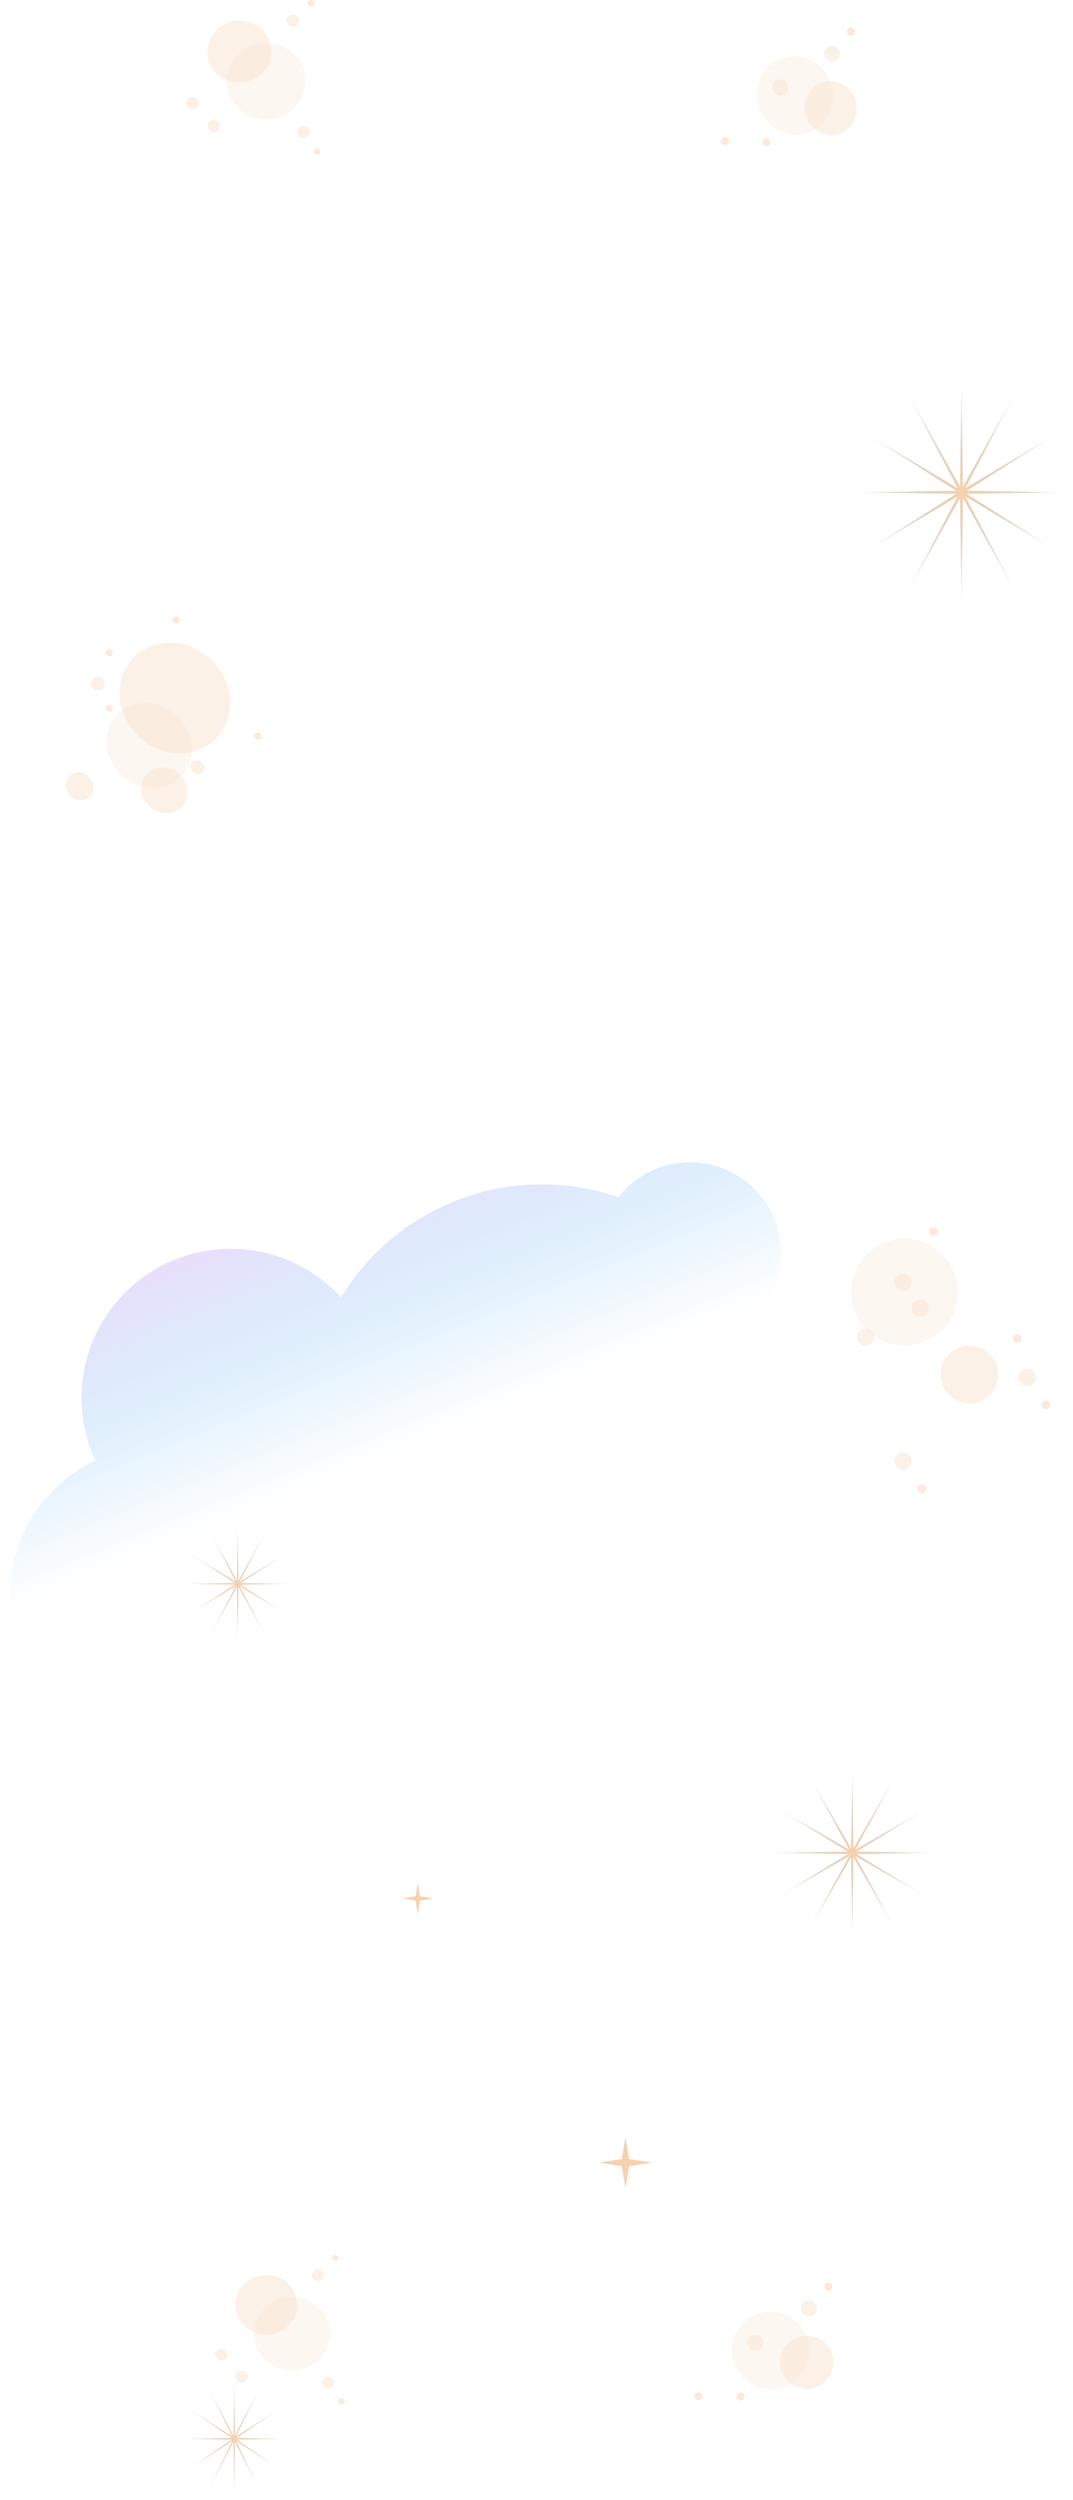 <svg width="447" height="1041" viewBox="0 0 447 1041" fill="none" xmlns="http://www.w3.org/2000/svg">
<path fill-rule="evenodd" clip-rule="evenodd" d="M314.197 548.996C322.26 541.004 326.672 529.498 325.184 517.357C322.63 496.52 303.669 481.699 282.832 484.253C272.457 485.525 263.573 490.865 257.584 498.478C233.889 490.34 207.091 491.234 182.798 503.091C165.281 511.641 151.456 524.723 142.047 540.236C128.937 525.894 109.318 517.896 88.562 520.44C54.484 524.617 30.245 555.628 34.422 589.706C35.224 596.252 37.016 602.434 39.63 608.123C16.132 619.299 1.304 644.587 4.643 671.835C8.82 705.913 39.831 730.152 73.909 725.975C107.986 721.799 132.226 690.787 128.049 656.71C127.247 650.164 125.454 643.981 122.84 638.293C127.548 636.054 131.907 633.249 135.842 629.975C136.438 631.352 137.069 632.722 137.734 634.084C161.462 682.701 220.11 702.877 268.727 679.148C317.064 655.556 337.286 597.447 314.197 548.996Z" fill="url(#paint0_linear_645_7184)"/>
<path d="M355.05 734L355.522 769.689L373.3 739.024L356.34 770.174L386.66 752.75L356.813 771.015L391.55 771.5L356.813 771.985L386.66 790.25L356.34 772.826L373.3 803.976L355.522 773.311L355.05 809L354.577 773.311L336.8 803.976L353.759 772.826L323.44 790.25L353.287 771.985L318.55 771.5L353.287 771.015L323.44 752.75L353.759 770.174L336.8 739.024L354.577 769.689L355.05 734Z" fill="url(#paint1_radial_645_7184)"/>
<path d="M99.05 634L99.354 658.268L110.8 637.416L99.881 658.598L119.401 646.75L100.185 659.17L122.55 659.5L100.185 659.83L119.401 672.25L99.881 660.402L110.8 681.584L99.354 660.732L99.05 685L98.746 660.732L87.3 681.584L98.219 660.402L78.698 672.25L97.915 659.83L75.55 659.5L97.915 659.17L78.698 646.75L98.219 658.598L87.3 637.416L98.746 658.268L99.05 634Z" fill="url(#paint2_radial_645_7184)"/>
<path d="M97.55 990L97.835 1014.27L108.55 993.416L98.328 1014.6L116.602 1002.75L98.612 1015.17L119.55 1015.5L98.612 1015.83L116.602 1028.25L98.328 1016.4L108.55 1037.58L97.835 1016.73L97.55 1041L97.265 1016.73L86.55 1037.58L96.772 1016.4L78.497 1028.25L96.487 1015.83L75.55 1015.5L96.487 1015.17L78.497 1002.75L96.772 1014.6L86.55 993.416L97.265 1014.27L97.55 990Z" fill="url(#paint3_radial_645_7184)"/>
<path d="M400.55 156L401.145 202.633L423.55 162.565L402.176 203.268L440.387 180.5L402.771 204.366L446.55 205L402.771 205.634L440.387 229.5L402.176 206.732L423.55 247.435L401.145 207.367L400.55 254L399.955 207.367L377.55 247.435L398.923 206.732L360.713 229.5L398.328 205.634L354.55 205L398.328 204.366L360.713 180.5L398.923 203.268L377.55 162.565L399.955 202.633L400.55 156Z" fill="url(#paint4_radial_645_7184)"/>
<g opacity="0.65">
<circle cx="376.795" cy="538.055" r="22.245" fill="#F6D1B1" fill-opacity="0.25"/>
<circle cx="403.851" cy="572.325" r="12.024" fill="#F6D1B1" fill-opacity="0.45"/>
<circle cx="388.819" cy="512.804" r="1.804" fill="#F6D1B1" fill-opacity="0.75"/>
<circle cx="384.01" cy="619.822" r="1.804" fill="#F6D1B1" fill-opacity="0.75"/>
<circle cx="435.716" cy="584.951" r="1.804" fill="#F6D1B1" fill-opacity="0.75"/>
<circle cx="423.691" cy="557.294" r="1.804" fill="#F6D1B1" fill-opacity="0.75"/>
<circle cx="360.562" cy="556.693" r="3.607" fill="#F6D1B1" fill-opacity="0.45"/>
<circle cx="376.194" cy="533.847" r="3.607" fill="#F6D1B1" fill-opacity="0.45"/>
<circle cx="383.409" cy="544.669" r="3.607" fill="#F6D1B1" fill-opacity="0.45"/>
<circle cx="376.194" cy="608.399" r="3.607" fill="#F6D1B1" fill-opacity="0.45"/>
<circle cx="427.899" cy="573.528" r="3.607" fill="#F6D1B1" fill-opacity="0.45"/>
</g>
<g opacity="0.65">
<ellipse cx="72.797" cy="290.624" rx="24.088" ry="21.992" transform="rotate(45 72.797 290.624)" fill="#F6D1B1" fill-opacity="0.45"/>
<ellipse cx="62.183" cy="310.464" rx="18.568" ry="16.953" transform="rotate(45 62.183 310.464)" fill="#F6D1B1" fill-opacity="0.25"/>
<ellipse cx="68.446" cy="329.039" rx="10.037" ry="9.164" transform="rotate(45 68.446 329.039)" fill="#F6D1B1" fill-opacity="0.45"/>
<ellipse cx="33.148" cy="327.434" rx="6.022" ry="5.498" transform="rotate(45 33.148 327.434)" fill="#F6D1B1" fill-opacity="0.45"/>
<ellipse cx="82.239" cy="319.505" rx="3.011" ry="2.749" transform="rotate(45 82.239 319.505)" fill="#F6D1B1" fill-opacity="0.45"/>
<ellipse cx="107.386" cy="306.423" rx="1.505" ry="1.375" transform="rotate(45 107.386 306.423)" fill="#F6D1B1" fill-opacity="0.75"/>
<ellipse cx="1.468" cy="1.415" rx="1.468" ry="1.415" transform="matrix(0.969 0.246 -0.164 0.986 44.324 293.234)" fill="#F6D1B1" fill-opacity="0.75"/>
<ellipse cx="45.52" cy="271.771" rx="1.505" ry="1.375" transform="rotate(45 45.52 271.771)" fill="#F6D1B1" fill-opacity="0.75"/>
<ellipse cx="73.351" cy="258.133" rx="1.505" ry="1.375" transform="rotate(45 73.351 258.133)" fill="#F6D1B1" fill-opacity="0.75"/>
<ellipse cx="2.935" cy="2.83" rx="2.935" ry="2.83" transform="matrix(0.969 0.246 -0.164 0.986 38.443 281.076)" fill="#F6D1B1" fill-opacity="0.45"/>
</g>
<path d="M260.55 890L262.105 899.015L271.55 900.5L262.105 901.985L260.55 911L258.994 901.985L249.55 900.5L258.994 899.015L260.55 890Z" fill="#F6D1B1"/>
<g opacity="0.65">
<ellipse cx="110.978" cy="959.72" rx="12.857" ry="12.432" fill="#F6D1B1" fill-opacity="0.45"/>
<ellipse cx="121.693" cy="971.738" rx="15.857" ry="15.333" fill="#F6D1B1" fill-opacity="0.25"/>
<ellipse cx="92.121" cy="980.44" rx="2.571" ry="2.486" fill="#F6D1B1" fill-opacity="0.45"/>
<ellipse cx="139.693" cy="940.243" rx="1.286" ry="1.243" fill="#F6D1B1" fill-opacity="0.75"/>
<ellipse cx="142.264" cy="999.917" rx="1.286" ry="1.243" fill="#F6D1B1" fill-opacity="0.75"/>
<ellipse cx="100.693" cy="989.557" rx="2.571" ry="2.486" fill="#F6D1B1" fill-opacity="0.45"/>
<ellipse cx="132.407" cy="947.288" rx="2.571" ry="2.486" fill="#F6D1B1" fill-opacity="0.45"/>
<ellipse cx="136.693" cy="992.043" rx="2.571" ry="2.486" fill="#F6D1B1" fill-opacity="0.45"/>
</g>
<g opacity="0.65">
<ellipse cx="99.772" cy="21.48" rx="13.333" ry="12.888" fill="#F6D1B1" fill-opacity="0.45"/>
<ellipse cx="110.883" cy="33.939" rx="16.444" ry="15.896" fill="#F6D1B1" fill-opacity="0.25"/>
<ellipse cx="80.216" cy="42.961" rx="2.667" ry="2.578" fill="#F6D1B1" fill-opacity="0.45"/>
<ellipse cx="129.55" cy="1.289" rx="1.333" ry="1.289" fill="#F6D1B1" fill-opacity="0.75"/>
<ellipse cx="132.216" cy="63.152" rx="1.333" ry="1.289" fill="#F6D1B1" fill-opacity="0.75"/>
<ellipse cx="89.105" cy="52.412" rx="2.667" ry="2.578" fill="#F6D1B1" fill-opacity="0.45"/>
<ellipse cx="121.994" cy="8.592" rx="2.667" ry="2.578" fill="#F6D1B1" fill-opacity="0.45"/>
<ellipse cx="126.439" cy="54.99" rx="2.667" ry="2.578" fill="#F6D1B1" fill-opacity="0.45"/>
</g>
<path d="M174.05 784L174.969 789.581L180.55 790.5L174.969 791.419L174.05 797L173.131 791.419L167.55 790.5L173.131 789.581L174.05 784Z" fill="#F6D1B1"/>
<g opacity="0.65">
<ellipse cx="320.966" cy="978.653" rx="16.105" ry="16.139" transform="rotate(-108.047 320.966 978.653)" fill="#F6D1B1" fill-opacity="0.25"/>
<ellipse cx="336.061" cy="983.664" rx="11.107" ry="11.13" transform="rotate(-108.047 336.061 983.664)" fill="#F6D1B1" fill-opacity="0.45"/>
<ellipse cx="345.091" cy="952.101" rx="1.666" ry="1.67" transform="rotate(-108.047 345.091 952.101)" fill="#F6D1B1" fill-opacity="0.75"/>
<ellipse cx="308.507" cy="997.899" rx="1.666" ry="1.67" transform="rotate(-108.047 308.507 997.899)" fill="#F6D1B1" fill-opacity="0.75"/>
<ellipse cx="290.912" cy="997.791" rx="1.666" ry="1.67" transform="rotate(-108.047 290.912 997.791)" fill="#F6D1B1" fill-opacity="0.75"/>
<ellipse cx="314.654" cy="975.453" rx="3.332" ry="3.339" transform="rotate(-108.047 314.654 975.453)" fill="#F6D1B1" fill-opacity="0.45"/>
<ellipse cx="336.931" cy="961.185" rx="3.332" ry="3.339" transform="rotate(-108.047 336.931 961.185)" fill="#F6D1B1" fill-opacity="0.45"/>
</g>
<g opacity="0.65">
<ellipse cx="331.226" cy="39.76" rx="16.419" ry="15.737" transform="rotate(-108.047 331.226 39.76)" fill="#F6D1B1" fill-opacity="0.25"/>
<ellipse cx="346.075" cy="45.044" rx="11.323" ry="10.853" transform="rotate(-108.047 346.075 45.044)" fill="#F6D1B1" fill-opacity="0.45"/>
<ellipse cx="354.507" cy="13.119" rx="1.698" ry="1.628" transform="rotate(-108.047 354.507 13.119)" fill="#F6D1B1" fill-opacity="0.75"/>
<ellipse cx="319.276" cy="59.135" rx="1.698" ry="1.628" transform="rotate(-108.047 319.276 59.135)" fill="#F6D1B1" fill-opacity="0.75"/>
<ellipse cx="302.043" cy="58.796" rx="1.698" ry="1.628" transform="rotate(-108.047 302.043 58.796)" fill="#F6D1B1" fill-opacity="0.75"/>
<ellipse cx="325.004" cy="36.428" rx="3.397" ry="3.256" transform="rotate(-108.047 325.004 36.428)" fill="#F6D1B1" fill-opacity="0.45"/>
<ellipse cx="346.633" cy="22.235" rx="3.397" ry="3.256" transform="rotate(-108.047 346.633 22.235)" fill="#F6D1B1" fill-opacity="0.45"/>
</g>
<defs>
<linearGradient id="paint0_linear_645_7184" x1="127.031" y1="500.232" x2="173.721" y2="614.252" gradientUnits="userSpaceOnUse">
<stop stop-color="#BF9BF5" stop-opacity="0.33"/>
<stop offset="0.476" stop-color="#43A5EF" stop-opacity="0.16"/>
<stop offset="0.905" stop-color="#43A5EF" stop-opacity="0"/>
</linearGradient>
<radialGradient id="paint1_radial_645_7184" cx="0" cy="0" r="1" gradientUnits="userSpaceOnUse" gradientTransform="translate(355.05 771.5) rotate(90) scale(37.5 36.5)">
<stop stop-color="#F6D1B1"/>
<stop offset="1" stop-color="#99926F" stop-opacity="0"/>
</radialGradient>
<radialGradient id="paint2_radial_645_7184" cx="0" cy="0" r="1" gradientUnits="userSpaceOnUse" gradientTransform="translate(99.05 659.5) rotate(90) scale(25.5 23.5)">
<stop stop-color="#F6D1B1"/>
<stop offset="1" stop-color="#99926F" stop-opacity="0"/>
</radialGradient>
<radialGradient id="paint3_radial_645_7184" cx="0" cy="0" r="1" gradientUnits="userSpaceOnUse" gradientTransform="translate(97.55 1015.5) rotate(90) scale(25.5 22)">
<stop stop-color="#F6D1B1"/>
<stop offset="1" stop-color="#99926F" stop-opacity="0"/>
</radialGradient>
<radialGradient id="paint4_radial_645_7184" cx="0" cy="0" r="1" gradientUnits="userSpaceOnUse" gradientTransform="translate(400.55 205) rotate(90) scale(49 46)">
<stop stop-color="#F6D1B1"/>
<stop offset="1" stop-color="#99926F" stop-opacity="0"/>
</radialGradient>
</defs>
</svg>
